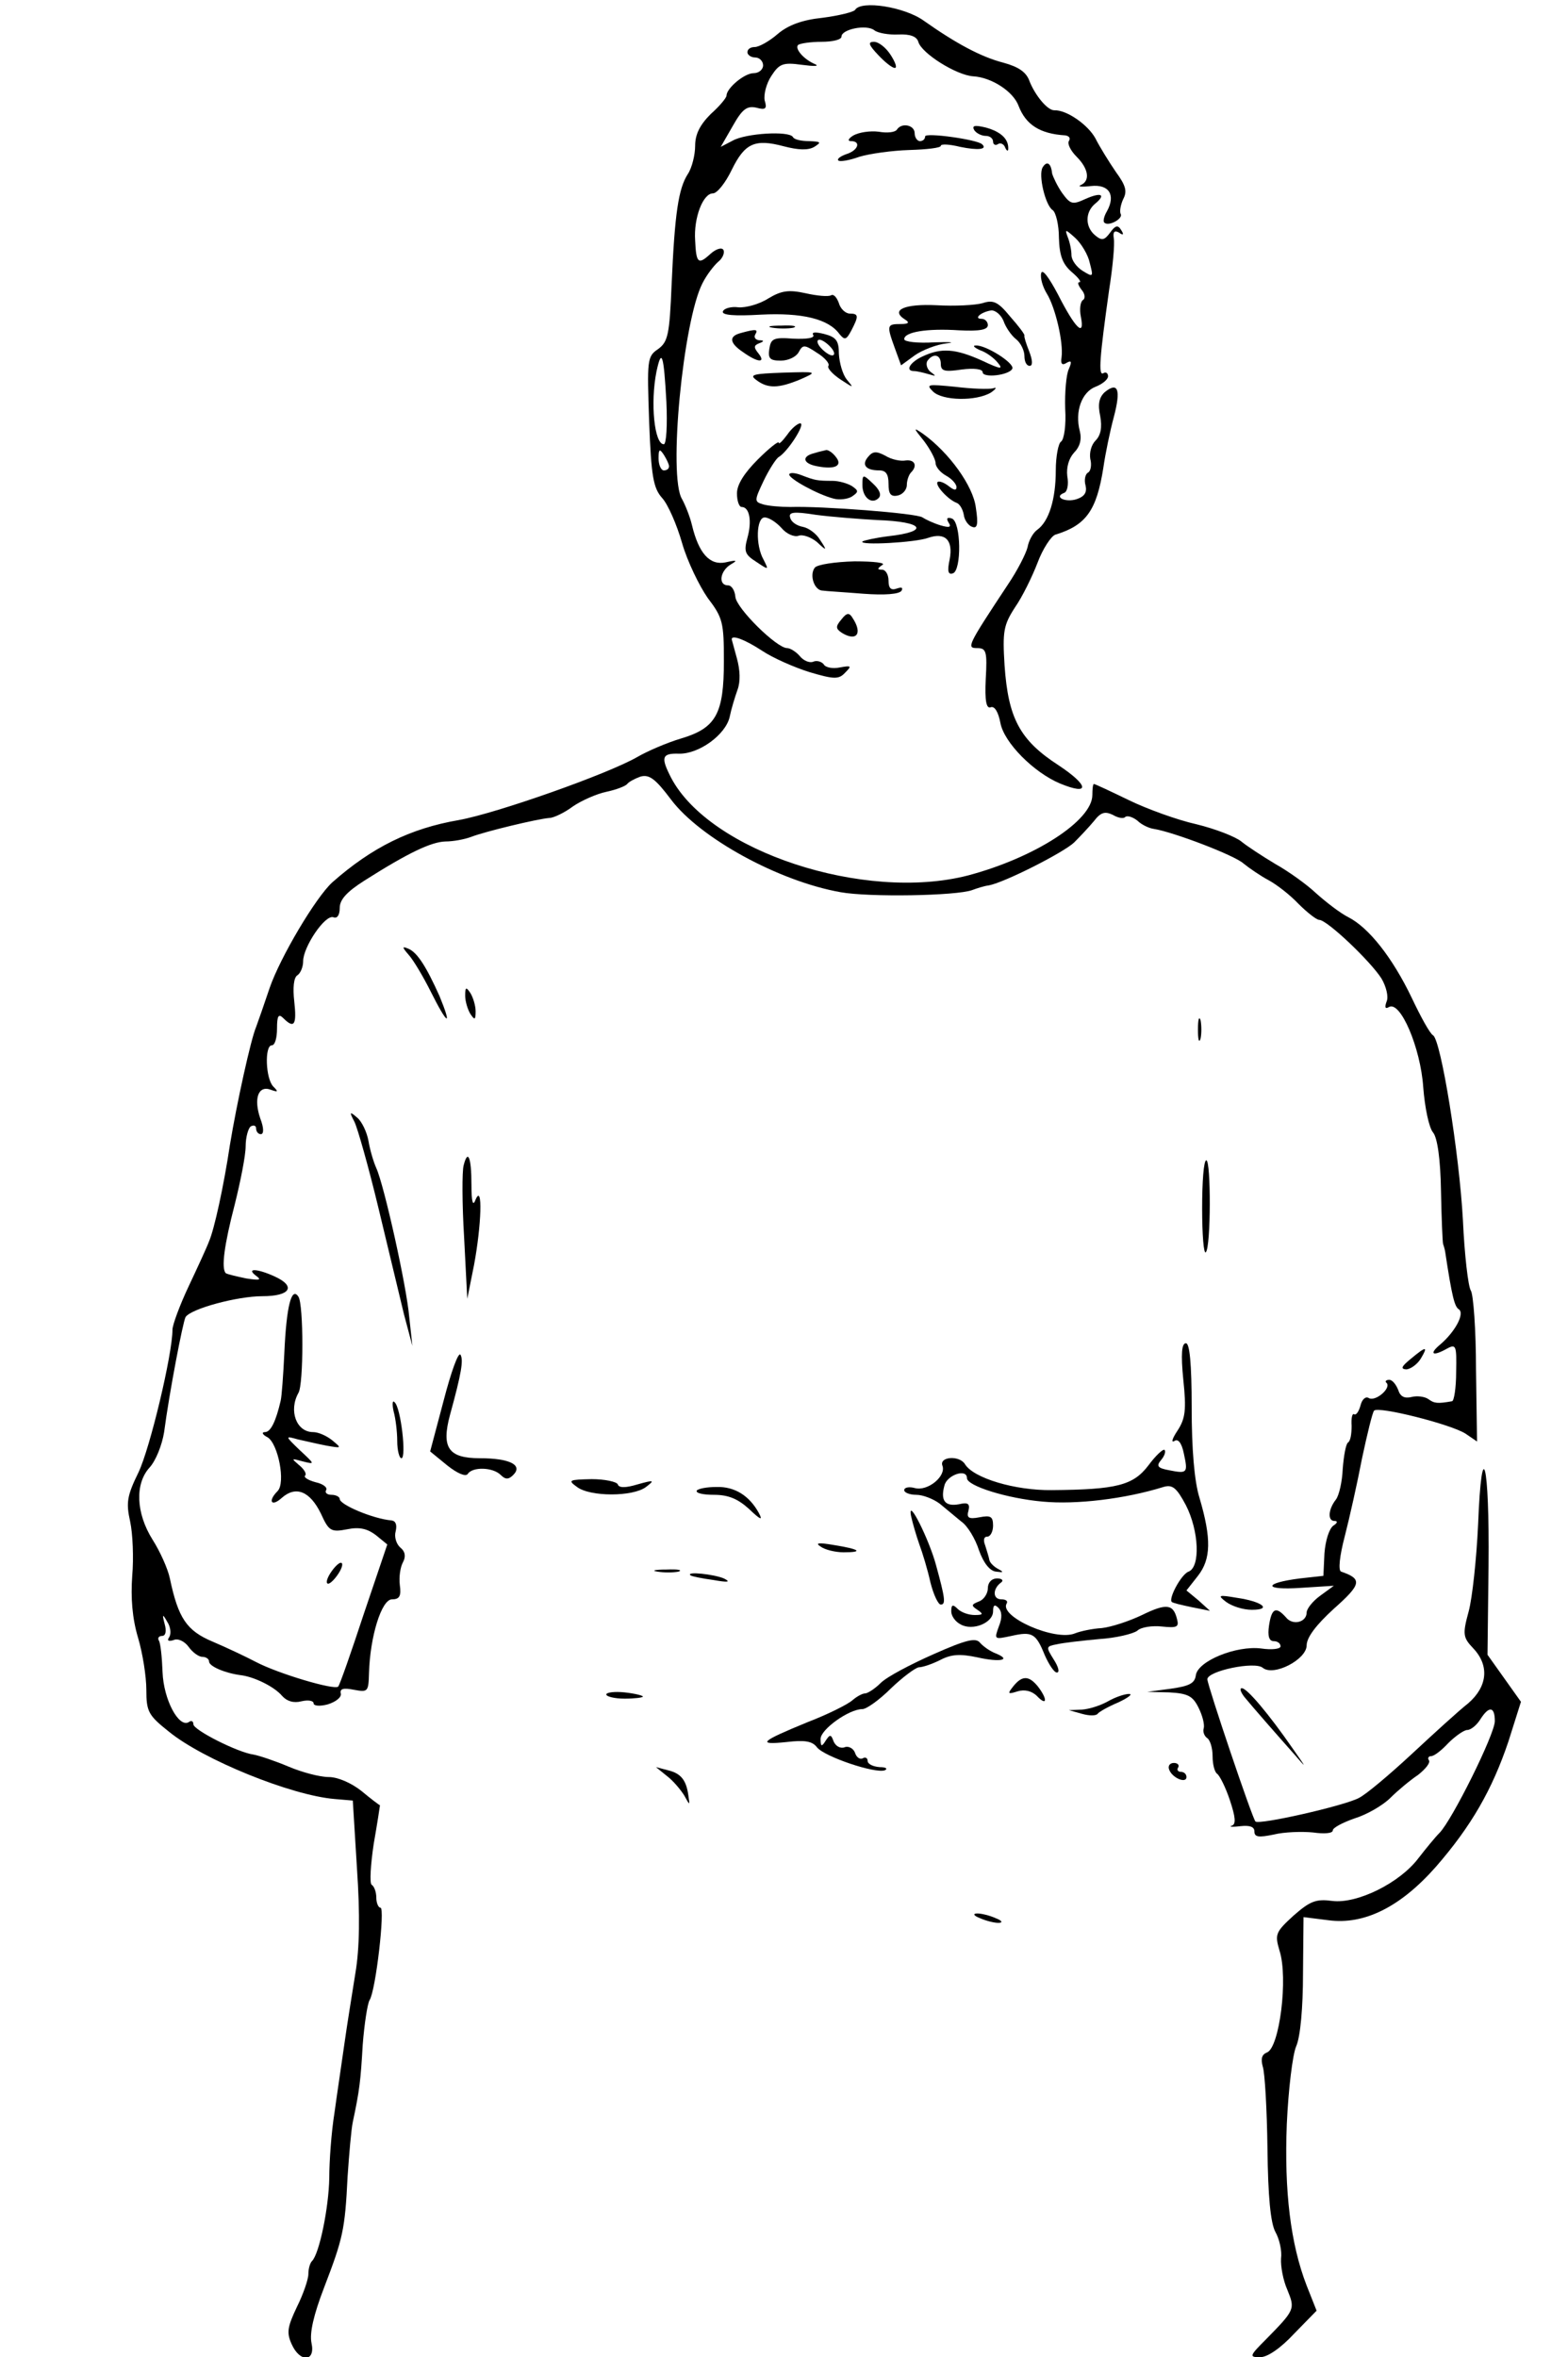 <?xml version="1.0" standalone="no"?>
<!DOCTYPE svg PUBLIC "-//W3C//DTD SVG 20010904//EN"
 "http://www.w3.org/TR/2001/REC-SVG-20010904/DTD/svg10.dtd">
<svg version="1.0" xmlns="http://www.w3.org/2000/svg"
 width="300pt" height="451pt" viewBox="0 0 300 451"
 preserveAspectRatio="xMidYMid meet">
<g transform="translate(0,451) scale(0.1,-0.1)"
fill="#000000" stroke="none">
<path d="M1636 4491 c-3 -4 -31 -11 -62 -15 -39 -4 -66 -14 -86 -31 -16 -14
-36 -25 -44 -25 -8 0 -14 -4 -14 -10 0 -5 7 -10 15 -10 8 0 15 -7 15 -15 0 -8
-8 -15 -18 -15 -18 0 -52 -29 -52 -43 0 -4 -13 -20 -30 -35 -21 -21 -30 -39
-30 -61 0 -17 -6 -42 -14 -54 -18 -28 -25 -75 -31 -211 -4 -97 -7 -110 -26
-124 -21 -14 -21 -21 -17 -139 4 -105 8 -127 25 -146 11 -12 28 -51 38 -86 10
-35 33 -82 49 -105 29 -38 31 -47 31 -121 0 -101 -15 -128 -82 -148 -27 -8
-64 -24 -83 -35 -57 -33 -270 -108 -342 -121 -93 -16 -166 -52 -242 -119 -32
-29 -100 -144 -120 -202 -10 -30 -22 -64 -26 -75 -10 -23 -37 -146 -50 -225
-12 -80 -30 -162 -40 -185 -4 -11 -22 -50 -39 -86 -17 -36 -31 -74 -31 -83 0
-47 -43 -227 -65 -273 -22 -45 -24 -58 -16 -94 5 -23 7 -70 4 -104 -3 -42 0
-81 11 -118 9 -30 16 -75 16 -100 0 -42 4 -49 43 -80 66 -54 234 -122 317
-129 l35 -3 8 -130 c6 -88 5 -153 -3 -200 -6 -38 -16 -99 -21 -135 -5 -36 -14
-95 -19 -132 -6 -37 -10 -93 -10 -125 -1 -57 -19 -145 -33 -159 -4 -4 -7 -15
-7 -25 0 -10 -10 -39 -22 -63 -18 -38 -20 -49 -10 -71 16 -36 46 -34 38 2 -4
19 4 54 24 106 36 94 40 110 45 212 3 44 7 91 10 105 13 61 15 79 19 148 3 39
9 78 13 85 12 18 30 177 21 177 -4 0 -8 9 -8 19 0 11 -4 22 -9 25 -4 3 -2 38
4 78 7 40 12 73 12 74 -1 0 -17 12 -35 27 -20 16 -46 27 -63 27 -17 0 -51 9
-77 20 -26 11 -56 21 -67 23 -30 4 -115 47 -115 58 0 6 -4 8 -9 4 -19 -11 -48
43 -50 96 -1 28 -4 56 -7 60 -3 5 0 9 6 9 7 0 9 9 5 23 -5 19 -4 20 5 4 6 -9
8 -22 4 -29 -5 -7 -2 -9 8 -6 8 4 21 -2 29 -13 7 -10 19 -19 26 -19 7 0 13 -4
13 -9 0 -9 30 -22 60 -26 26 -3 65 -22 80 -40 9 -10 22 -14 37 -10 13 3 23 1
23 -4 0 -5 12 -6 27 -2 16 5 27 14 25 21 -2 9 5 11 25 7 27 -5 28 -4 29 32 2
70 24 141 44 141 14 0 18 6 15 27 -2 16 1 35 6 44 6 11 4 21 -5 28 -8 7 -12
21 -9 31 3 13 0 20 -8 21 -35 3 -99 30 -99 41 0 4 -7 8 -16 8 -8 0 -13 4 -10
9 3 5 -6 12 -20 15 -15 4 -24 10 -20 13 3 3 -2 12 -12 20 -15 13 -15 13 7 7
24 -6 24 -6 -5 21 -29 28 -29 28 -4 21 14 -3 39 -9 55 -12 29 -5 29 -5 11 10
-11 9 -27 16 -37 16 -32 0 -47 41 -28 75 10 16 10 169 0 184 -13 20 -23 -17
-27 -108 -2 -42 -5 -83 -7 -91 -9 -39 -19 -60 -30 -60 -7 0 -5 -5 5 -10 20
-12 35 -87 19 -103 -19 -19 -12 -31 8 -13 27 24 54 13 75 -30 15 -33 19 -36
50 -30 24 5 39 1 55 -11 l22 -18 -45 -133 c-24 -73 -46 -136 -49 -139 -8 -7
-115 25 -157 47 -19 10 -57 28 -83 39 -50 21 -66 45 -82 121 -4 19 -19 52 -33
74 -32 51 -34 107 -6 138 12 13 24 43 28 68 10 76 36 211 41 220 10 16 99 40
147 40 54 0 65 19 23 38 -33 15 -55 16 -35 1 11 -8 7 -9 -19 -5 -19 4 -36 8
-39 10 -9 9 -3 54 17 131 11 44 21 94 21 112 0 17 5 35 10 38 6 3 10 1 10 -4
0 -6 4 -11 9 -11 6 0 6 12 -1 30 -13 38 -4 64 20 55 14 -5 15 -4 5 6 -15 15
-17 79 -3 79 6 0 10 14 10 32 0 25 3 29 12 20 21 -21 26 -13 21 32 -3 26 -1
46 6 50 6 4 11 16 11 27 0 27 42 90 58 84 7 -3 12 4 12 18 0 16 14 31 47 52
85 54 128 74 155 75 15 0 37 4 50 9 26 10 125 34 149 36 8 0 29 10 45 22 16
11 45 24 64 28 19 4 37 11 40 15 3 4 14 10 25 14 17 5 29 -4 59 -44 56 -74
206 -156 324 -177 55 -10 222 -7 252 4 8 3 23 8 32 9 31 6 143 63 163 82 11
11 28 29 38 41 13 17 21 19 36 12 10 -6 21 -8 24 -4 4 3 14 0 23 -7 8 -8 23
-15 32 -16 37 -6 153 -50 171 -66 11 -9 33 -24 48 -32 15 -8 41 -28 57 -45 17
-17 35 -31 40 -31 15 0 98 -79 119 -112 9 -15 14 -35 10 -44 -4 -11 -3 -15 4
-11 22 14 61 -78 66 -153 3 -39 11 -78 19 -87 8 -10 14 -50 15 -112 1 -53 3
-98 4 -101 1 -3 3 -9 4 -15 13 -86 18 -105 26 -110 12 -8 -7 -43 -35 -67 -23
-19 -15 -24 13 -8 17 9 18 5 17 -45 0 -30 -4 -56 -8 -56 -28 -5 -34 -4 -45 4
-7 5 -22 7 -33 4 -13 -3 -21 1 -25 14 -4 10 -11 19 -17 19 -6 0 -9 -3 -5 -6 9
-10 -21 -36 -34 -29 -6 4 -13 -2 -16 -14 -3 -11 -8 -19 -12 -17 -4 3 -6 -8 -5
-22 0 -15 -2 -29 -7 -32 -4 -3 -8 -25 -10 -50 -1 -25 -7 -51 -13 -59 -15 -19
-16 -41 -3 -41 7 0 6 -4 -2 -9 -8 -6 -15 -28 -17 -53 l-2 -43 -45 -5 c-71 -9
-70 -23 2 -18 l63 4 -26 -19 c-14 -10 -26 -25 -26 -32 0 -19 -27 -26 -40 -9
-19 21 -27 17 -32 -16 -3 -20 0 -30 9 -30 7 0 13 -4 13 -10 0 -5 -17 -7 -37
-4 -48 6 -121 -24 -125 -51 -2 -16 -13 -21 -48 -26 l-45 -6 42 -1 c36 -2 45
-7 56 -29 8 -16 12 -33 10 -40 -2 -6 1 -14 6 -18 6 -3 11 -19 11 -35 0 -16 4
-31 9 -34 5 -4 16 -26 24 -50 11 -33 12 -46 4 -49 -7 -2 0 -3 16 -1 18 2 27
-1 27 -10 0 -11 8 -12 37 -6 20 5 54 6 75 4 21 -3 38 -2 38 4 0 5 19 15 42 23
23 7 54 25 68 39 14 14 38 34 53 44 14 11 24 23 21 28 -3 4 -1 8 4 8 6 0 20
11 33 25 13 13 30 25 36 25 7 0 18 9 25 20 17 27 28 25 28 -3 0 -25 -82 -190
-106 -214 -8 -8 -26 -30 -40 -48 -36 -48 -118 -88 -165 -82 -31 4 -42 0 -74
-28 -35 -32 -36 -36 -27 -67 17 -52 0 -186 -24 -195 -10 -4 -12 -12 -8 -27 4
-11 8 -82 9 -156 1 -93 6 -143 15 -160 8 -14 13 -37 11 -51 -1 -15 4 -42 12
-60 15 -37 15 -38 -41 -95 -32 -32 -32 -34 -11 -34 14 0 39 17 65 45 l43 44
-19 48 c-31 80 -43 181 -38 309 3 66 11 133 18 149 8 18 13 74 13 139 l1 108
48 -6 c68 -9 137 25 205 102 68 78 108 148 139 240 l24 76 -32 45 -32 45 2
170 c2 199 -13 256 -20 79 -3 -65 -11 -140 -18 -166 -12 -44 -11 -50 9 -71 31
-33 27 -73 -10 -105 -18 -14 -66 -58 -108 -97 -42 -39 -87 -77 -101 -84 -28
-15 -191 -52 -198 -45 -6 6 -91 258 -92 272 0 16 91 35 106 22 21 -17 84 16
84 43 0 15 18 39 52 70 53 47 55 57 14 71 -6 2 -3 30 7 68 9 35 24 102 33 149
10 47 20 88 23 91 8 9 147 -26 175 -44 l22 -15 -2 138 c0 75 -5 144 -10 151
-5 8 -12 68 -15 134 -7 129 -42 344 -57 354 -6 3 -24 36 -41 72 -37 77 -82
134 -121 154 -16 8 -43 29 -62 46 -18 17 -53 42 -78 56 -25 15 -54 34 -65 43
-11 9 -49 24 -86 33 -36 8 -94 29 -129 46 -35 17 -65 31 -67 31 -2 0 -3 -10
-3 -21 0 -49 -110 -120 -238 -154 -198 -51 -494 46 -568 187 -20 39 -18 47 15
46 38 -1 89 36 97 70 3 15 10 38 15 52 6 16 5 38 -1 60 -5 19 -10 36 -10 37 0
9 26 -1 58 -22 21 -14 62 -32 91 -41 47 -14 56 -14 68 -1 13 13 12 14 -10 10
-14 -3 -28 0 -31 6 -4 5 -13 8 -20 5 -7 -3 -19 2 -26 11 -7 8 -18 15 -24 15
-20 0 -97 76 -99 98 -1 12 -7 22 -14 22 -19 0 -16 27 5 40 14 8 12 9 -10 4
-30 -6 -51 17 -64 71 -4 17 -13 39 -19 50 -27 43 2 341 39 413 8 16 22 34 30
41 9 7 13 18 10 23 -3 5 -14 2 -25 -8 -23 -21 -27 -18 -29 26 -3 43 15 90 34
90 8 0 24 20 36 45 25 51 44 60 100 45 27 -7 46 -8 58 -1 14 9 13 10 -10 11
-15 0 -29 3 -31 8 -8 12 -90 7 -115 -7 l-23 -12 23 40 c18 32 27 39 45 35 18
-5 21 -2 16 14 -2 11 3 32 13 47 15 23 22 26 58 21 23 -3 34 -3 26 1 -22 9
-40 30 -33 37 4 3 24 6 45 6 21 0 38 4 38 10 0 14 48 24 63 12 6 -5 27 -9 46
-8 23 1 35 -4 38 -14 6 -22 73 -64 105 -66 35 -2 77 -29 87 -57 14 -36 41 -53
89 -56 7 -1 11 -5 7 -11 -3 -5 3 -18 15 -30 23 -23 26 -46 8 -54 -7 -3 1 -4
19 -2 35 4 48 -17 31 -48 -6 -10 -8 -20 -5 -22 8 -8 37 8 31 17 -2 5 0 17 5
28 8 15 5 26 -14 52 -13 19 -31 48 -39 64 -14 26 -55 55 -79 54 -13 0 -36 28
-47 55 -6 18 -21 28 -50 36 -43 11 -91 37 -152 80 -37 27 -121 40 -132 21z
m-361 -750 c2 -44 0 -81 -5 -81 -18 0 -26 79 -14 139 10 47 14 32 19 -58z m5
-123 c0 -5 -4 -8 -10 -8 -5 0 -10 10 -10 23 0 18 2 19 10 7 5 -8 10 -18 10
-22z"/>
<path d="M1680 4405 c13 -14 27 -25 32 -25 5 0 1 11 -8 25 -9 14 -23 25 -32
25 -12 0 -10 -6 8 -25z"/>
<path d="M1716 4262 c-3 -5 -18 -7 -35 -4 -16 2 -37 -1 -48 -7 -10 -6 -12 -11
-5 -11 20 0 14 -18 -9 -25 -11 -4 -18 -9 -15 -12 2 -3 21 0 40 7 20 6 63 12
96 13 33 1 60 4 60 8 0 4 17 3 37 -2 34 -7 53 -5 42 5 -9 9 -109 23 -109 15 0
-5 -4 -9 -10 -9 -5 0 -10 7 -10 15 0 16 -25 21 -34 7z"/>
<path d="M1864 4261 c4 -6 14 -11 22 -11 8 0 14 -5 14 -11 0 -5 4 -8 9 -5 5 4
12 0 14 -6 3 -7 6 -8 6 -3 1 19 -14 33 -43 41 -21 5 -27 4 -22 -5z"/>
<path d="M1995 4190 c-9 -14 5 -73 19 -82 6 -4 12 -28 12 -53 1 -34 7 -50 24
-65 13 -11 20 -20 15 -20 -4 0 -2 -6 4 -14 7 -8 8 -17 3 -20 -5 -3 -7 -18 -4
-32 8 -41 -11 -22 -44 43 -17 32 -30 50 -32 40 -2 -9 3 -26 11 -39 16 -26 32
-93 28 -122 -2 -12 1 -16 10 -10 9 5 10 2 4 -12 -5 -10 -8 -45 -7 -76 2 -31
-2 -59 -8 -63 -5 -3 -10 -28 -10 -55 0 -55 -13 -98 -36 -114 -8 -6 -16 -21
-18 -33 -3 -12 -19 -44 -38 -72 -78 -118 -79 -121 -58 -121 17 0 19 -7 16 -59
-2 -42 1 -58 10 -54 7 2 14 -9 18 -30 7 -38 64 -95 114 -116 58 -24 56 -4 -3
35 -74 48 -96 90 -103 191 -4 65 -2 77 20 111 14 20 33 59 43 85 10 27 26 51
34 54 59 18 79 46 92 128 4 28 13 71 20 97 14 53 8 68 -17 48 -11 -10 -14 -23
-9 -46 4 -22 1 -37 -9 -47 -8 -8 -12 -23 -10 -35 3 -11 1 -23 -4 -26 -6 -3 -8
-15 -5 -25 3 -13 -2 -21 -17 -26 -21 -7 -45 4 -24 12 6 2 9 16 6 32 -2 17 3
34 13 45 11 11 15 25 11 41 -10 38 4 75 30 85 13 5 24 14 24 20 0 6 -4 9 -9 6
-10 -6 -7 31 11 159 7 44 11 88 9 99 -2 12 1 16 10 11 8 -6 10 -4 4 5 -6 10
-11 9 -21 -5 -11 -15 -16 -16 -29 -5 -19 16 -19 44 0 60 22 18 12 23 -19 9
-24 -11 -28 -10 -44 12 -9 13 -17 30 -19 37 -2 20 -10 25 -18 12z m90 -183 c7
-27 7 -28 -14 -15 -11 7 -21 20 -21 30 0 9 -3 24 -7 34 -6 16 -5 16 14 -1 12
-11 25 -33 28 -48z"/>
<path d="M1470 3939 c-17 -11 -43 -18 -57 -17 -14 2 -28 -2 -30 -8 -2 -7 22
-9 73 -6 78 4 129 -8 150 -37 10 -12 13 -12 23 7 14 27 14 32 -3 32 -8 0 -18
9 -21 20 -4 11 -10 18 -15 15 -5 -3 -27 -1 -49 4 -32 7 -46 5 -71 -10z"/>
<path d="M1880 3930 c-14 -4 -54 -6 -88 -4 -61 3 -89 -9 -61 -27 10 -6 8 -9
-8 -9 -26 0 -27 -2 -11 -46 l12 -33 26 19 c14 10 42 21 61 23 18 2 8 3 -23 2
-32 -2 -58 1 -58 6 0 14 44 21 105 17 39 -2 55 1 55 10 0 6 -5 12 -12 12 -16
0 -1 13 18 16 8 1 19 -8 24 -20 4 -12 15 -28 24 -35 9 -7 16 -22 16 -32 0 -11
4 -19 10 -19 6 0 6 10 -1 28 -6 15 -10 28 -9 30 1 2 -11 18 -27 36 -23 28 -32
33 -53 26z"/>
<path d="M1478 3883 c12 -2 30 -2 40 0 9 3 -1 5 -23 4 -22 0 -30 -2 -17 -4z"/>
<path d="M1418 3873 c-24 -6 -23 -19 4 -37 28 -20 44 -21 29 -2 -9 11 -9 15 1
19 11 4 10 6 0 6 -7 1 -10 6 -7 11 6 10 2 11 -27 3z"/>
<path d="M1556 3869 c3 -6 -13 -8 -38 -7 -38 3 -43 0 -46 -19 -3 -19 1 -23 22
-23 14 0 29 7 34 16 8 15 11 15 35 -1 15 -9 25 -21 22 -25 -3 -4 8 -16 23 -26
26 -17 26 -17 12 0 -8 10 -14 32 -15 49 0 25 -5 32 -28 38 -16 4 -25 4 -21 -2z
m34 -24 c7 -8 8 -15 2 -15 -5 0 -15 7 -22 15 -7 8 -8 15 -2 15 5 0 15 -7 22
-15z"/>
<path d="M1875 3840 c12 -4 27 -15 34 -24 11 -13 6 -13 -30 4 -51 23 -78 25
-114 8 -24 -11 -34 -28 -16 -28 5 0 18 -3 28 -6 14 -4 15 -4 4 4 -7 5 -10 15
-7 21 11 16 26 13 26 -5 0 -14 7 -16 40 -11 23 3 40 1 40 -5 0 -12 52 -6 57 7
3 11 -51 45 -70 44 -7 0 -3 -4 8 -9z"/>
<path d="M1447 3783 c22 -17 43 -16 84 1 34 15 33 15 -33 13 -57 -2 -65 -4
-51 -14z"/>
<path d="M1785 3761 c18 -18 83 -19 111 -2 10 7 12 11 4 8 -8 -2 -41 -1 -73 3
-52 5 -56 5 -42 -9z"/>
<path d="M1506 3678 c-9 -12 -16 -19 -16 -15 0 4 -18 -10 -40 -32 -26 -26 -40
-48 -40 -65 0 -14 4 -26 9 -26 15 0 20 -27 11 -59 -7 -26 -5 -32 17 -46 24
-16 24 -16 14 4 -16 28 -14 81 2 81 8 0 22 -9 32 -20 10 -12 25 -18 33 -15 8
3 24 -3 35 -12 19 -18 20 -17 6 4 -7 12 -22 23 -33 25 -11 2 -22 9 -24 17 -4
11 5 13 49 6 30 -4 82 -8 117 -10 90 -3 102 -22 21 -31 -24 -3 -46 -8 -49 -10
-7 -8 102 -2 126 7 32 11 48 -4 41 -41 -5 -23 -3 -30 6 -27 17 5 16 99 -2 105
-9 3 -11 0 -6 -8 6 -9 1 -10 -16 -5 -13 4 -28 11 -34 15 -10 8 -194 22 -253
20 -19 0 -42 2 -52 5 -17 5 -17 7 1 45 10 21 23 41 28 45 18 10 53 65 42 65
-5 0 -17 -10 -25 -22z"/>
<path d="M1768 3666 c12 -16 22 -35 22 -42 0 -7 9 -18 20 -24 11 -6 20 -16 20
-22 0 -7 -5 -6 -15 2 -9 7 -18 10 -21 8 -6 -6 20 -34 36 -40 6 -2 12 -12 14
-23 1 -10 9 -21 16 -23 10 -4 12 5 7 37 -5 41 -51 105 -101 141 -19 13 -19 12
2 -14z"/>
<path d="M1558 3643 c-25 -6 -22 -20 5 -25 35 -7 50 1 36 18 -6 8 -14 13 -18
13 -3 -1 -14 -3 -23 -6z"/>
<path d="M1661 3636 c-13 -15 -5 -26 21 -26 13 0 18 -7 18 -26 0 -19 4 -25 18
-22 9 2 17 11 17 20 0 9 4 20 8 24 13 13 7 25 -10 23 -10 -2 -28 2 -39 9 -17
9 -24 9 -33 -2z"/>
<path d="M1510 3602 c0 -8 54 -38 85 -46 11 -3 27 -1 35 4 13 9 13 11 0 20 -8
5 -25 10 -37 10 -30 0 -34 1 -60 11 -13 5 -23 5 -23 1z"/>
<path d="M1650 3582 c0 -24 18 -38 31 -25 6 6 2 16 -11 28 -19 18 -20 18 -20
-3z"/>
<path d="M1559 3424 c-11 -14 -1 -44 15 -44 6 -1 41 -3 78 -6 40 -3 69 -1 73
6 3 6 0 7 -9 4 -11 -4 -16 0 -16 15 0 12 -6 21 -12 21 -10 0 -10 2 0 9 8 4
-15 7 -53 7 -37 -1 -71 -6 -76 -12z"/>
<path d="M1610 3325 c-12 -14 -11 -18 1 -26 28 -17 40 -1 20 29 -6 10 -11 10
-21 -3z"/>
<path d="M782 2683 c9 -10 28 -42 42 -70 32 -64 42 -70 17 -9 -26 58 -43 84
-60 91 -12 5 -12 3 1 -12z"/>
<path d="M890 2605 c0 -11 5 -27 10 -35 8 -12 10 -12 10 5 0 11 -5 27 -10 35
-8 12 -10 12 -10 -5z"/>
<path d="M2292 2540 c0 -19 2 -27 5 -17 2 9 2 25 0 35 -3 9 -5 1 -5 -18z"/>
<path d="M678 2364 c6 -12 27 -86 46 -165 19 -79 41 -171 49 -204 l16 -60 -6
55 c-5 59 -48 252 -63 285 -5 11 -12 34 -15 52 -3 17 -13 38 -22 45 -14 12
-15 11 -5 -8z"/>
<path d="M887 2280 c-3 -11 -3 -73 1 -138 l6 -117 13 65 c14 75 17 157 3 125
-5 -14 -8 -6 -8 28 0 54 -7 69 -15 37z"/>
<path d="M2300 2198 c0 -50 3 -88 7 -84 10 10 10 176 1 176 -5 0 -8 -41 -8
-92z"/>
<path d="M2264 1870 c6 -57 4 -74 -11 -97 -10 -15 -13 -24 -6 -20 7 5 14 -4
18 -24 8 -37 7 -39 -28 -32 -22 4 -25 8 -16 19 7 8 10 17 7 20 -3 2 -17 -11
-31 -30 -29 -38 -61 -46 -184 -47 -71 -1 -151 23 -167 50 -11 17 -49 14 -43
-3 8 -20 -28 -50 -53 -43 -11 3 -20 1 -20 -4 0 -5 11 -9 23 -9 13 0 33 -8 45
-17 12 -10 30 -25 41 -34 12 -8 27 -33 34 -55 9 -25 21 -40 33 -41 14 -2 15
-1 4 5 -8 4 -16 12 -17 17 -1 6 -5 18 -8 28 -4 10 -3 17 4 17 6 0 11 10 11 21
0 18 -5 20 -26 16 -21 -4 -25 -1 -21 13 3 13 -1 16 -18 12 -27 -5 -36 7 -28
36 5 20 43 33 43 14 0 -15 77 -39 145 -45 64 -6 157 5 231 28 17 5 25 -1 43
-35 25 -49 28 -118 5 -127 -14 -5 -39 -52 -32 -58 2 -2 19 -6 38 -10 l35 -7
-22 20 -23 19 22 28 c25 32 26 71 3 149 -10 32 -15 94 -15 173 0 85 -4 123
-11 123 -8 0 -10 -20 -5 -70z"/>
<path d="M849 1831 l-26 -98 33 -27 c19 -15 35 -22 39 -16 9 14 48 13 63 -2 9
-9 15 -9 24 0 19 19 -7 32 -64 32 -60 0 -74 20 -57 83 22 80 26 105 20 115 -4
6 -18 -33 -32 -87z"/>
<path d="M2699 1910 c-17 -14 -20 -19 -9 -20 8 0 21 9 28 20 15 25 11 25 -19
0z"/>
<path d="M753 1810 c4 -14 7 -40 7 -57 0 -18 4 -33 8 -33 10 0 -1 97 -13 107
-4 5 -5 -3 -2 -17z"/>
<path d="M1104 1665 c25 -19 107 -19 132 0 17 13 16 14 -16 5 -23 -7 -36 -7
-38 0 -2 5 -25 10 -50 10 -44 -1 -46 -2 -28 -15z"/>
<path d="M1333 1658 c-2 -5 13 -8 33 -8 28 0 46 -8 67 -27 22 -21 27 -23 19
-8 -18 33 -46 51 -81 50 -18 0 -35 -3 -38 -7z"/>
<path d="M1743 1610 c3 -14 10 -38 16 -55 6 -16 16 -49 21 -72 6 -24 15 -43
20 -43 10 0 8 13 -9 75 -13 49 -55 133 -48 95z"/>
<path d="M1570 1551 c8 -6 28 -11 44 -11 39 0 31 6 -19 14 -29 5 -36 4 -25 -3z"/>
<path d="M632 1500 c-7 -11 -9 -20 -4 -20 4 0 13 9 20 20 7 11 9 20 4 20 -4 0
-13 -9 -20 -20z"/>
<path d="M1258 1503 c12 -2 30 -2 40 0 9 3 -1 5 -23 4 -22 0 -30 -2 -17 -4z"/>
<path d="M1321 1496 c2 -2 22 -6 44 -9 28 -5 34 -4 20 3 -19 8 -73 14 -64 6z"/>
<path d="M1890 1471 c0 -10 -8 -22 -17 -25 -15 -6 -15 -8 -3 -16 12 -8 11 -10
-5 -10 -12 0 -26 5 -33 12 -9 9 -12 8 -12 -5 0 -9 8 -20 18 -25 23 -13 62 3
62 25 0 12 3 14 10 7 7 -7 8 -19 1 -36 -9 -25 -9 -25 24 -18 40 9 47 5 64 -37
8 -18 18 -33 23 -33 6 0 3 11 -6 25 -15 24 -15 25 6 29 13 3 49 7 81 10 32 2
65 10 73 16 7 7 29 10 47 8 29 -3 33 -1 29 14 -7 29 -20 31 -67 8 -25 -12 -59
-23 -77 -25 -18 -1 -41 -6 -51 -10 -38 -16 -146 32 -131 57 3 5 -2 8 -10 8
-17 0 -17 20 -1 32 6 4 2 8 -7 8 -11 0 -18 -8 -18 -19z"/>
<path d="M2346 1445 c11 -8 32 -15 49 -15 40 0 20 16 -29 23 -35 6 -37 5 -20
-8z"/>
<path d="M1786 1345 c-43 -19 -89 -43 -101 -55 -11 -11 -25 -20 -30 -20 -5 0
-16 -6 -24 -13 -9 -8 -47 -27 -86 -42 -90 -37 -98 -44 -40 -38 34 4 49 2 58
-10 14 -18 112 -51 130 -44 6 3 2 6 -10 6 -13 1 -23 6 -23 12 0 5 -4 8 -9 5
-5 -3 -12 1 -15 10 -3 9 -13 14 -20 11 -8 -3 -17 2 -21 11 -5 14 -7 14 -15 2
-8 -13 -10 -12 -10 3 0 18 54 57 80 57 8 0 33 18 55 40 22 21 46 39 53 40 7 0
25 6 41 14 21 11 38 12 71 5 44 -10 67 -5 34 8 -10 4 -23 13 -29 20 -8 10 -26
6 -89 -22z"/>
<path d="M1939 1284 c-12 -15 -11 -16 8 -10 13 4 27 1 37 -9 19 -20 21 -7 2
18 -17 21 -30 22 -47 1z"/>
<path d="M1160 1268 c0 -4 16 -8 35 -8 19 0 35 2 35 4 0 2 -16 6 -35 8 -19 2
-35 0 -35 -4z"/>
<path d="M2381 1263 c19 -23 62 -72 94 -108 26 -30 26 -30 -2 10 -45 65 -87
115 -97 115 -5 0 -2 -8 5 -17z"/>
<path d="M2120 1255 c-14 -8 -36 -15 -50 -16 l-25 -1 25 -7 c14 -4 27 -4 30 0
3 4 21 14 40 22 19 9 28 16 20 16 -8 0 -26 -6 -40 -14z"/>
<path d="M2237 1124 c6 -16 33 -27 33 -14 0 6 -5 10 -11 10 -5 0 -8 4 -5 8 3
5 -1 9 -8 9 -8 0 -12 -6 -9 -13z"/>
<path d="M1276 1112 c12 -9 26 -26 33 -37 11 -20 11 -20 8 0 -4 29 -14 42 -39
48 l-23 6 21 -17z"/>
<path d="M1875 840 c11 -5 27 -9 35 -9 9 0 8 4 -5 9 -11 5 -27 9 -35 9 -9 0
-8 -4 5 -9z"/>
</g>
</svg>
